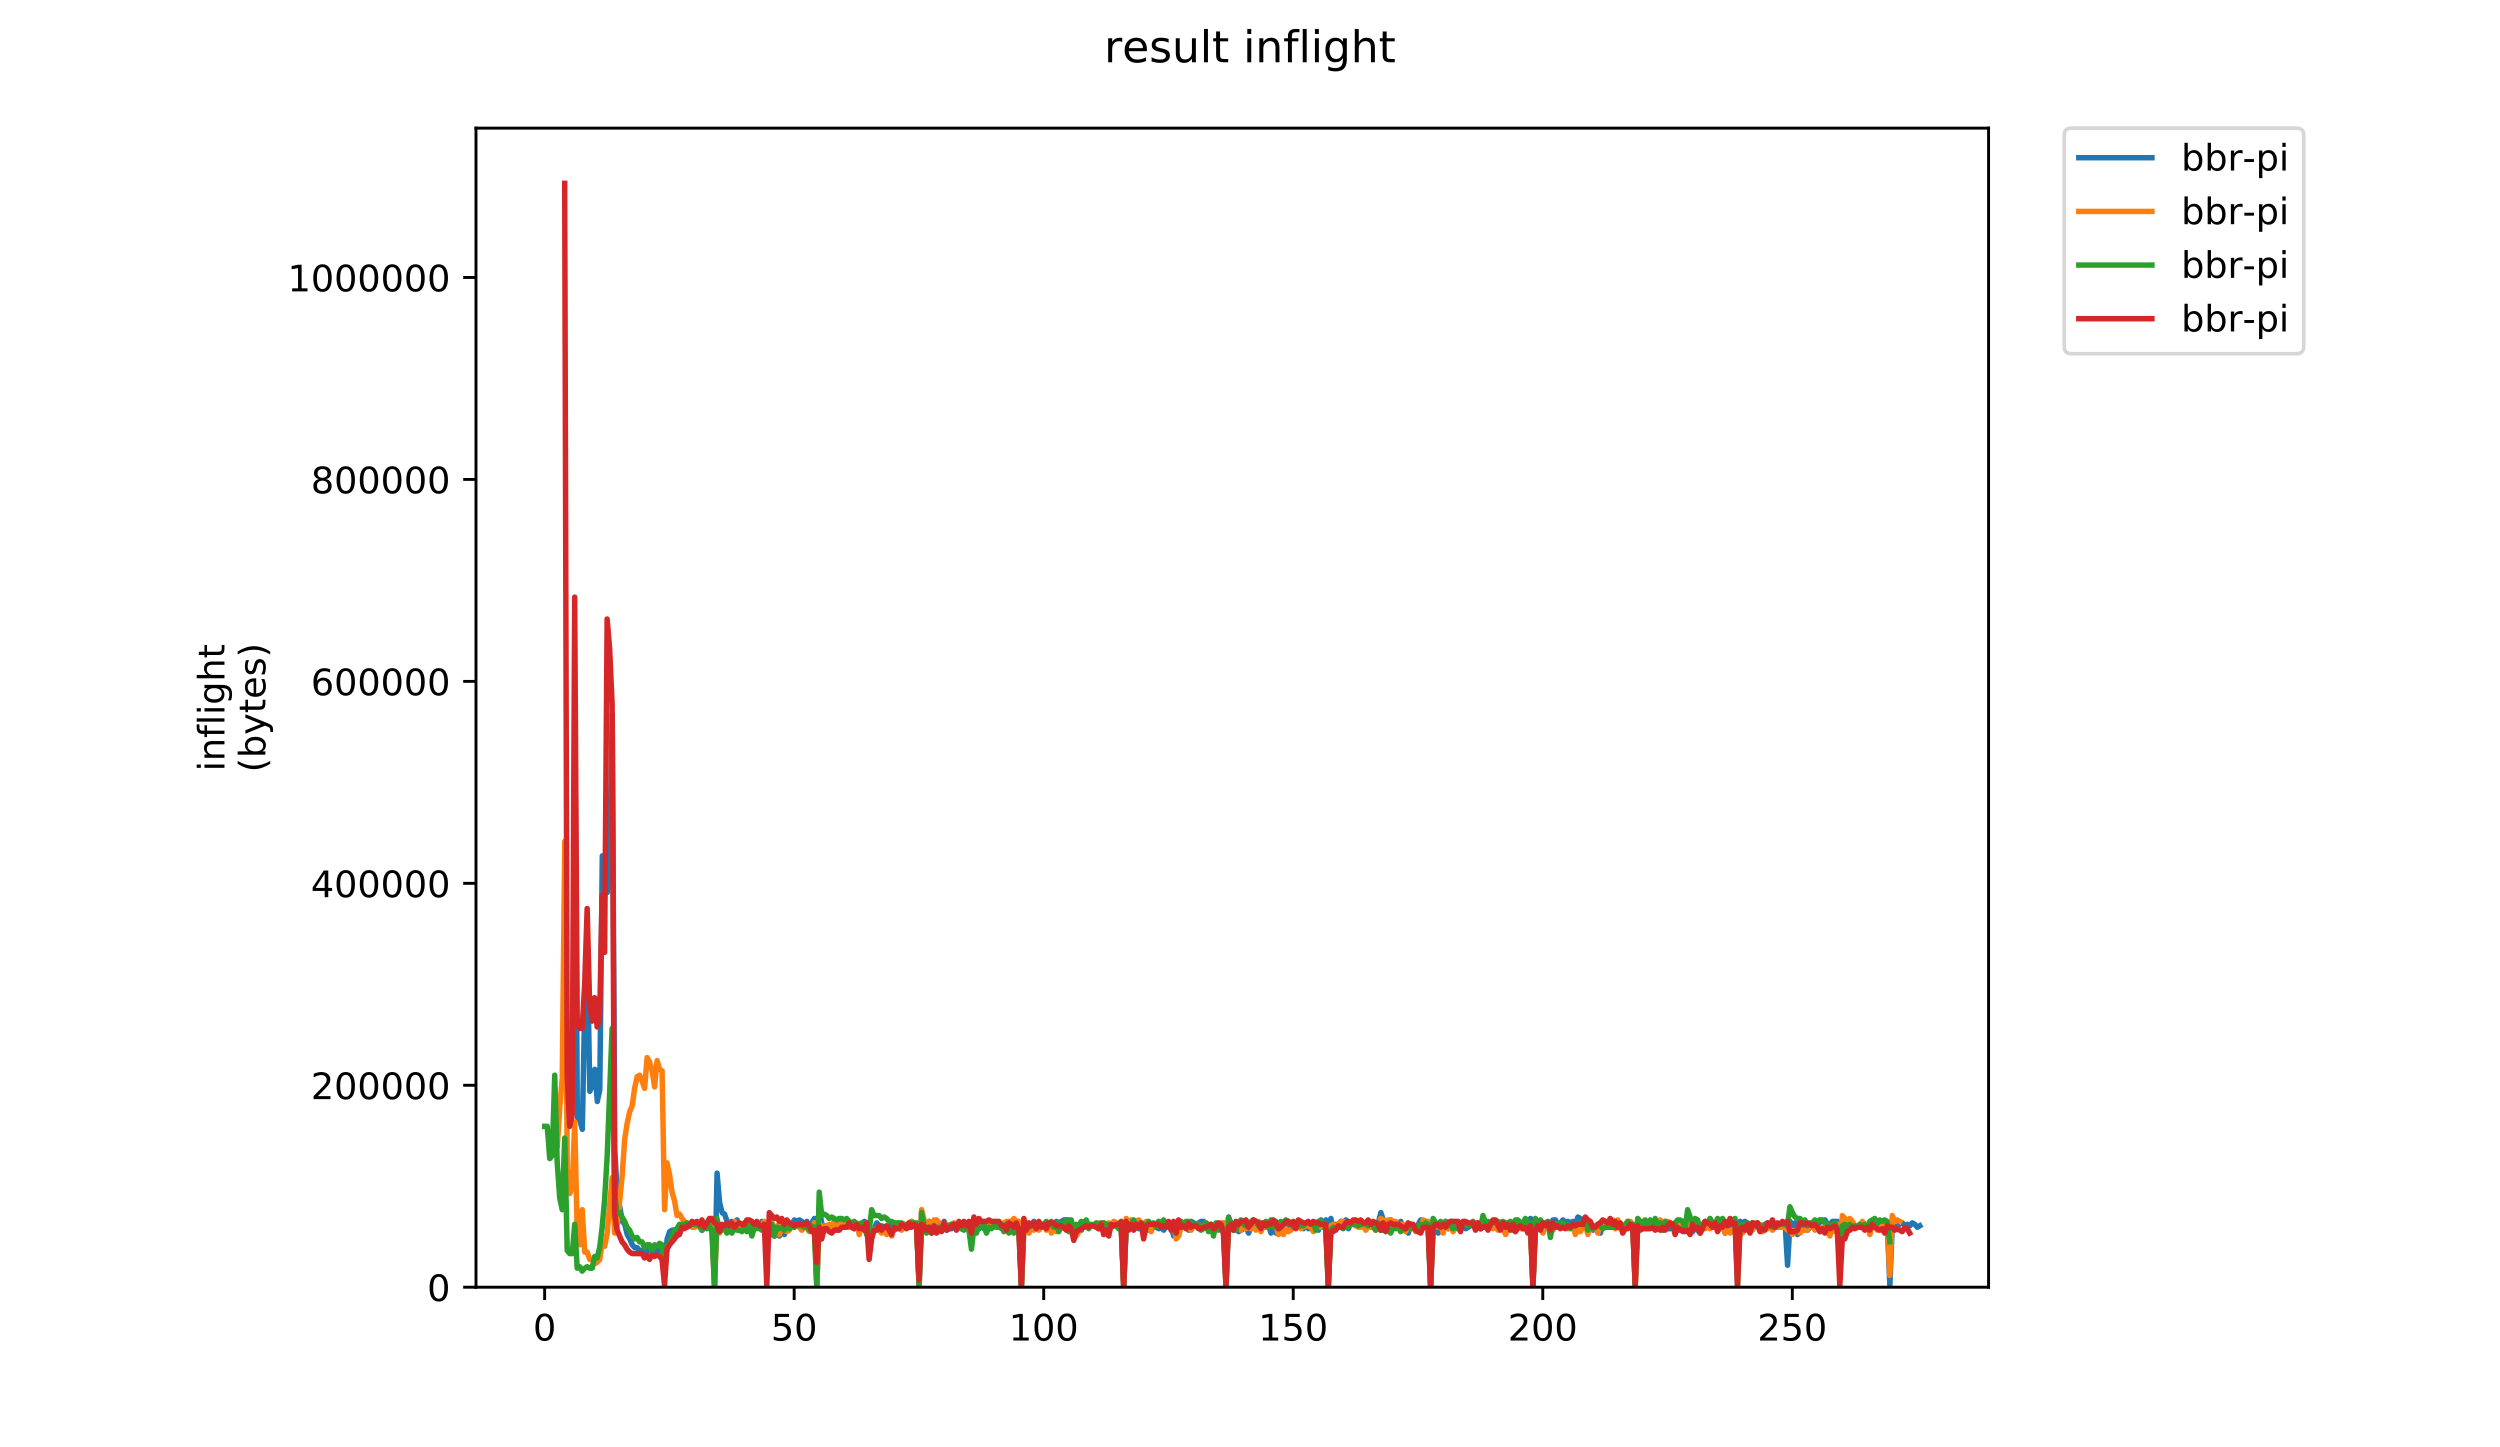 <?xml version="1.0" encoding="utf-8" standalone="no"?>
<!DOCTYPE svg PUBLIC "-//W3C//DTD SVG 1.1//EN"
  "http://www.w3.org/Graphics/SVG/1.1/DTD/svg11.dtd">
<!-- Created with matplotlib (https://matplotlib.org/) -->
<svg height="396pt" version="1.1" viewBox="0 0 684 396" width="684pt" xmlns="http://www.w3.org/2000/svg" xmlns:xlink="http://www.w3.org/1999/xlink">
 <defs>
  <style type="text/css">
*{stroke-linecap:butt;stroke-linejoin:round;}
  </style>
 </defs>
 <g id="figure_1">
  <g id="patch_1">
   <path d="M 0 396 
L 684 396 
L 684 0 
L 0 0 
z
" style="fill:#ffffff;"/>
  </g>
  <g id="axes_1">
   <g id="patch_2">
    <path d="M 130.23 352.174 
L 544.074 352.174 
L 544.074 35.062 
L 130.23 35.062 
z
" style="fill:#ffffff;"/>
   </g>
   <g id="matplotlib.axis_1">
    <g id="xtick_1">
     <g id="line2d_1">
      <defs>
       <path d="M 0 0 
L 0 3.5 
" id="m6ded1f361d" style="stroke:#000000;stroke-width:0.8;"/>
      </defs>
      <g>
       <use style="stroke:#000000;stroke-width:0.8;" x="149.013" xlink:href="#m6ded1f361d" y="352.174"/>
      </g>
     </g>
     <g id="text_1">
      <!-- 0 -->
      <defs>
       <path d="M 31.781 66.406 
Q 24.172 66.406 20.328 58.906 
Q 16.5 51.422 16.5 36.375 
Q 16.5 21.391 20.328 13.891 
Q 24.172 6.391 31.781 6.391 
Q 39.453 6.391 43.281 13.891 
Q 47.125 21.391 47.125 36.375 
Q 47.125 51.422 43.281 58.906 
Q 39.453 66.406 31.781 66.406 
z
M 31.781 74.219 
Q 44.047 74.219 50.516 64.516 
Q 56.984 54.828 56.984 36.375 
Q 56.984 17.969 50.516 8.266 
Q 44.047 -1.422 31.781 -1.422 
Q 19.531 -1.422 13.062 8.266 
Q 6.594 17.969 6.594 36.375 
Q 6.594 54.828 13.062 64.516 
Q 19.531 74.219 31.781 74.219 
z
" id="DejaVuSans-48"/>
      </defs>
      <g transform="translate(145.831 366.773)scale(0.1 -0.1)">
       <use xlink:href="#DejaVuSans-48"/>
      </g>
     </g>
    </g>
    <g id="xtick_2">
     <g id="line2d_2">
      <g>
       <use style="stroke:#000000;stroke-width:0.8;" x="217.285" xlink:href="#m6ded1f361d" y="352.174"/>
      </g>
     </g>
     <g id="text_2">
      <!-- 50 -->
      <defs>
       <path d="M 10.797 72.906 
L 49.516 72.906 
L 49.516 64.594 
L 19.828 64.594 
L 19.828 46.734 
Q 21.969 47.469 24.109 47.828 
Q 26.266 48.188 28.422 48.188 
Q 40.625 48.188 47.75 41.5 
Q 54.891 34.812 54.891 23.391 
Q 54.891 11.625 47.562 5.094 
Q 40.234 -1.422 26.906 -1.422 
Q 22.312 -1.422 17.547 -0.641 
Q 12.797 0.141 7.719 1.703 
L 7.719 11.625 
Q 12.109 9.234 16.797 8.062 
Q 21.484 6.891 26.703 6.891 
Q 35.156 6.891 40.078 11.328 
Q 45.016 15.766 45.016 23.391 
Q 45.016 31 40.078 35.438 
Q 35.156 39.891 26.703 39.891 
Q 22.75 39.891 18.812 39.016 
Q 14.891 38.141 10.797 36.281 
z
" id="DejaVuSans-53"/>
      </defs>
      <g transform="translate(210.922 366.773)scale(0.1 -0.1)">
       <use xlink:href="#DejaVuSans-53"/>
       <use x="63.623" xlink:href="#DejaVuSans-48"/>
      </g>
     </g>
    </g>
    <g id="xtick_3">
     <g id="line2d_3">
      <g>
       <use style="stroke:#000000;stroke-width:0.8;" x="285.557" xlink:href="#m6ded1f361d" y="352.174"/>
      </g>
     </g>
     <g id="text_3">
      <!-- 100 -->
      <defs>
       <path d="M 12.406 8.297 
L 28.516 8.297 
L 28.516 63.922 
L 10.984 60.406 
L 10.984 69.391 
L 28.422 72.906 
L 38.281 72.906 
L 38.281 8.297 
L 54.391 8.297 
L 54.391 0 
L 12.406 0 
z
" id="DejaVuSans-49"/>
      </defs>
      <g transform="translate(276.014 366.773)scale(0.1 -0.1)">
       <use xlink:href="#DejaVuSans-49"/>
       <use x="63.623" xlink:href="#DejaVuSans-48"/>
       <use x="127.246" xlink:href="#DejaVuSans-48"/>
      </g>
     </g>
    </g>
    <g id="xtick_4">
     <g id="line2d_4">
      <g>
       <use style="stroke:#000000;stroke-width:0.8;" x="353.83" xlink:href="#m6ded1f361d" y="352.174"/>
      </g>
     </g>
     <g id="text_4">
      <!-- 150 -->
      <g transform="translate(344.286 366.773)scale(0.1 -0.1)">
       <use xlink:href="#DejaVuSans-49"/>
       <use x="63.623" xlink:href="#DejaVuSans-53"/>
       <use x="127.246" xlink:href="#DejaVuSans-48"/>
      </g>
     </g>
    </g>
    <g id="xtick_5">
     <g id="line2d_5">
      <g>
       <use style="stroke:#000000;stroke-width:0.8;" x="422.102" xlink:href="#m6ded1f361d" y="352.174"/>
      </g>
     </g>
     <g id="text_5">
      <!-- 200 -->
      <defs>
       <path d="M 19.188 8.297 
L 53.609 8.297 
L 53.609 0 
L 7.328 0 
L 7.328 8.297 
Q 12.938 14.109 22.625 23.891 
Q 32.328 33.688 34.812 36.531 
Q 39.547 41.844 41.422 45.531 
Q 43.312 49.219 43.312 52.781 
Q 43.312 58.594 39.234 62.25 
Q 35.156 65.922 28.609 65.922 
Q 23.969 65.922 18.812 64.312 
Q 13.672 62.703 7.812 59.422 
L 7.812 69.391 
Q 13.766 71.781 18.938 73 
Q 24.125 74.219 28.422 74.219 
Q 39.75 74.219 46.484 68.547 
Q 53.219 62.891 53.219 53.422 
Q 53.219 48.922 51.531 44.891 
Q 49.859 40.875 45.406 35.406 
Q 44.188 33.984 37.641 27.219 
Q 31.109 20.453 19.188 8.297 
z
" id="DejaVuSans-50"/>
      </defs>
      <g transform="translate(412.558 366.773)scale(0.1 -0.1)">
       <use xlink:href="#DejaVuSans-50"/>
       <use x="63.623" xlink:href="#DejaVuSans-48"/>
       <use x="127.246" xlink:href="#DejaVuSans-48"/>
      </g>
     </g>
    </g>
    <g id="xtick_6">
     <g id="line2d_6">
      <g>
       <use style="stroke:#000000;stroke-width:0.8;" x="490.374" xlink:href="#m6ded1f361d" y="352.174"/>
      </g>
     </g>
     <g id="text_6">
      <!-- 250 -->
      <g transform="translate(480.831 366.773)scale(0.1 -0.1)">
       <use xlink:href="#DejaVuSans-50"/>
       <use x="63.623" xlink:href="#DejaVuSans-53"/>
       <use x="127.246" xlink:href="#DejaVuSans-48"/>
      </g>
     </g>
    </g>
   </g>
   <g id="matplotlib.axis_2">
    <g id="ytick_1">
     <g id="line2d_7">
      <defs>
       <path d="M 0 0 
L -3.5 0 
" id="m94ec127cc9" style="stroke:#000000;stroke-width:0.8;"/>
      </defs>
      <g>
       <use style="stroke:#000000;stroke-width:0.8;" x="130.23" xlink:href="#m94ec127cc9" y="352.174"/>
      </g>
     </g>
     <g id="text_7">
      <!-- 0 -->
      <g transform="translate(116.868 355.973)scale(0.1 -0.1)">
       <use xlink:href="#DejaVuSans-48"/>
      </g>
     </g>
    </g>
    <g id="ytick_2">
     <g id="line2d_8">
      <g>
       <use style="stroke:#000000;stroke-width:0.8;" x="130.23" xlink:href="#m94ec127cc9" y="296.924"/>
      </g>
     </g>
     <g id="text_8">
      <!-- 200000 -->
      <g transform="translate(85.055 300.723)scale(0.1 -0.1)">
       <use xlink:href="#DejaVuSans-50"/>
       <use x="63.623" xlink:href="#DejaVuSans-48"/>
       <use x="127.246" xlink:href="#DejaVuSans-48"/>
       <use x="190.869" xlink:href="#DejaVuSans-48"/>
       <use x="254.492" xlink:href="#DejaVuSans-48"/>
       <use x="318.115" xlink:href="#DejaVuSans-48"/>
      </g>
     </g>
    </g>
    <g id="ytick_3">
     <g id="line2d_9">
      <g>
       <use style="stroke:#000000;stroke-width:0.8;" x="130.23" xlink:href="#m94ec127cc9" y="241.673"/>
      </g>
     </g>
     <g id="text_9">
      <!-- 400000 -->
      <defs>
       <path d="M 37.797 64.312 
L 12.891 25.391 
L 37.797 25.391 
z
M 35.203 72.906 
L 47.609 72.906 
L 47.609 25.391 
L 58.016 25.391 
L 58.016 17.188 
L 47.609 17.188 
L 47.609 0 
L 37.797 0 
L 37.797 17.188 
L 4.891 17.188 
L 4.891 26.703 
z
" id="DejaVuSans-52"/>
      </defs>
      <g transform="translate(85.055 245.472)scale(0.1 -0.1)">
       <use xlink:href="#DejaVuSans-52"/>
       <use x="63.623" xlink:href="#DejaVuSans-48"/>
       <use x="127.246" xlink:href="#DejaVuSans-48"/>
       <use x="190.869" xlink:href="#DejaVuSans-48"/>
       <use x="254.492" xlink:href="#DejaVuSans-48"/>
       <use x="318.115" xlink:href="#DejaVuSans-48"/>
      </g>
     </g>
    </g>
    <g id="ytick_4">
     <g id="line2d_10">
      <g>
       <use style="stroke:#000000;stroke-width:0.8;" x="130.23" xlink:href="#m94ec127cc9" y="186.422"/>
      </g>
     </g>
     <g id="text_10">
      <!-- 600000 -->
      <defs>
       <path d="M 33.016 40.375 
Q 26.375 40.375 22.484 35.828 
Q 18.609 31.297 18.609 23.391 
Q 18.609 15.531 22.484 10.953 
Q 26.375 6.391 33.016 6.391 
Q 39.656 6.391 43.531 10.953 
Q 47.406 15.531 47.406 23.391 
Q 47.406 31.297 43.531 35.828 
Q 39.656 40.375 33.016 40.375 
z
M 52.594 71.297 
L 52.594 62.312 
Q 48.875 64.062 45.094 64.984 
Q 41.312 65.922 37.594 65.922 
Q 27.828 65.922 22.672 59.328 
Q 17.531 52.734 16.797 39.406 
Q 19.672 43.656 24.016 45.922 
Q 28.375 48.188 33.594 48.188 
Q 44.578 48.188 50.953 41.516 
Q 57.328 34.859 57.328 23.391 
Q 57.328 12.156 50.688 5.359 
Q 44.047 -1.422 33.016 -1.422 
Q 20.359 -1.422 13.672 8.266 
Q 6.984 17.969 6.984 36.375 
Q 6.984 53.656 15.188 63.938 
Q 23.391 74.219 37.203 74.219 
Q 40.922 74.219 44.703 73.484 
Q 48.484 72.75 52.594 71.297 
z
" id="DejaVuSans-54"/>
      </defs>
      <g transform="translate(85.055 190.221)scale(0.1 -0.1)">
       <use xlink:href="#DejaVuSans-54"/>
       <use x="63.623" xlink:href="#DejaVuSans-48"/>
       <use x="127.246" xlink:href="#DejaVuSans-48"/>
       <use x="190.869" xlink:href="#DejaVuSans-48"/>
       <use x="254.492" xlink:href="#DejaVuSans-48"/>
       <use x="318.115" xlink:href="#DejaVuSans-48"/>
      </g>
     </g>
    </g>
    <g id="ytick_5">
     <g id="line2d_11">
      <g>
       <use style="stroke:#000000;stroke-width:0.8;" x="130.23" xlink:href="#m94ec127cc9" y="131.172"/>
      </g>
     </g>
     <g id="text_11">
      <!-- 800000 -->
      <defs>
       <path d="M 31.781 34.625 
Q 24.75 34.625 20.719 30.859 
Q 16.703 27.094 16.703 20.516 
Q 16.703 13.922 20.719 10.156 
Q 24.75 6.391 31.781 6.391 
Q 38.812 6.391 42.859 10.172 
Q 46.922 13.969 46.922 20.516 
Q 46.922 27.094 42.891 30.859 
Q 38.875 34.625 31.781 34.625 
z
M 21.922 38.812 
Q 15.578 40.375 12.031 44.719 
Q 8.5 49.078 8.5 55.328 
Q 8.5 64.062 14.719 69.141 
Q 20.953 74.219 31.781 74.219 
Q 42.672 74.219 48.875 69.141 
Q 55.078 64.062 55.078 55.328 
Q 55.078 49.078 51.531 44.719 
Q 48 40.375 41.703 38.812 
Q 48.828 37.156 52.797 32.312 
Q 56.781 27.484 56.781 20.516 
Q 56.781 9.906 50.312 4.234 
Q 43.844 -1.422 31.781 -1.422 
Q 19.734 -1.422 13.25 4.234 
Q 6.781 9.906 6.781 20.516 
Q 6.781 27.484 10.781 32.312 
Q 14.797 37.156 21.922 38.812 
z
M 18.312 54.391 
Q 18.312 48.734 21.844 45.562 
Q 25.391 42.391 31.781 42.391 
Q 38.141 42.391 41.719 45.562 
Q 45.312 48.734 45.312 54.391 
Q 45.312 60.062 41.719 63.234 
Q 38.141 66.406 31.781 66.406 
Q 25.391 66.406 21.844 63.234 
Q 18.312 60.062 18.312 54.391 
z
" id="DejaVuSans-56"/>
      </defs>
      <g transform="translate(85.055 134.971)scale(0.1 -0.1)">
       <use xlink:href="#DejaVuSans-56"/>
       <use x="63.623" xlink:href="#DejaVuSans-48"/>
       <use x="127.246" xlink:href="#DejaVuSans-48"/>
       <use x="190.869" xlink:href="#DejaVuSans-48"/>
       <use x="254.492" xlink:href="#DejaVuSans-48"/>
       <use x="318.115" xlink:href="#DejaVuSans-48"/>
      </g>
     </g>
    </g>
    <g id="ytick_6">
     <g id="line2d_12">
      <g>
       <use style="stroke:#000000;stroke-width:0.8;" x="130.23" xlink:href="#m94ec127cc9" y="75.921"/>
      </g>
     </g>
     <g id="text_12">
      <!-- 1000000 -->
      <g transform="translate(78.693 79.72)scale(0.1 -0.1)">
       <use xlink:href="#DejaVuSans-49"/>
       <use x="63.623" xlink:href="#DejaVuSans-48"/>
       <use x="127.246" xlink:href="#DejaVuSans-48"/>
       <use x="190.869" xlink:href="#DejaVuSans-48"/>
       <use x="254.492" xlink:href="#DejaVuSans-48"/>
       <use x="318.115" xlink:href="#DejaVuSans-48"/>
       <use x="381.738" xlink:href="#DejaVuSans-48"/>
      </g>
     </g>
    </g>
    <g id="text_13">
     <!-- inflight -->
     <defs>
      <path d="M 9.422 54.688 
L 18.406 54.688 
L 18.406 0 
L 9.422 0 
z
M 9.422 75.984 
L 18.406 75.984 
L 18.406 64.594 
L 9.422 64.594 
z
" id="DejaVuSans-105"/>
      <path d="M 54.891 33.016 
L 54.891 0 
L 45.906 0 
L 45.906 32.719 
Q 45.906 40.484 42.875 44.328 
Q 39.844 48.188 33.797 48.188 
Q 26.516 48.188 22.312 43.547 
Q 18.109 38.922 18.109 30.906 
L 18.109 0 
L 9.078 0 
L 9.078 54.688 
L 18.109 54.688 
L 18.109 46.188 
Q 21.344 51.125 25.703 53.562 
Q 30.078 56 35.797 56 
Q 45.219 56 50.047 50.172 
Q 54.891 44.344 54.891 33.016 
z
" id="DejaVuSans-110"/>
      <path d="M 37.109 75.984 
L 37.109 68.5 
L 28.516 68.5 
Q 23.688 68.5 21.797 66.547 
Q 19.922 64.594 19.922 59.516 
L 19.922 54.688 
L 34.719 54.688 
L 34.719 47.703 
L 19.922 47.703 
L 19.922 0 
L 10.891 0 
L 10.891 47.703 
L 2.297 47.703 
L 2.297 54.688 
L 10.891 54.688 
L 10.891 58.5 
Q 10.891 67.625 15.141 71.797 
Q 19.391 75.984 28.609 75.984 
z
" id="DejaVuSans-102"/>
      <path d="M 9.422 75.984 
L 18.406 75.984 
L 18.406 0 
L 9.422 0 
z
" id="DejaVuSans-108"/>
      <path d="M 45.406 27.984 
Q 45.406 37.75 41.375 43.109 
Q 37.359 48.484 30.078 48.484 
Q 22.859 48.484 18.828 43.109 
Q 14.797 37.75 14.797 27.984 
Q 14.797 18.266 18.828 12.891 
Q 22.859 7.516 30.078 7.516 
Q 37.359 7.516 41.375 12.891 
Q 45.406 18.266 45.406 27.984 
z
M 54.391 6.781 
Q 54.391 -7.172 48.188 -13.984 
Q 42 -20.797 29.203 -20.797 
Q 24.469 -20.797 20.266 -20.094 
Q 16.062 -19.391 12.109 -17.922 
L 12.109 -9.188 
Q 16.062 -11.328 19.922 -12.344 
Q 23.781 -13.375 27.781 -13.375 
Q 36.625 -13.375 41.016 -8.766 
Q 45.406 -4.156 45.406 5.172 
L 45.406 9.625 
Q 42.625 4.781 38.281 2.391 
Q 33.938 0 27.875 0 
Q 17.828 0 11.672 7.656 
Q 5.516 15.328 5.516 27.984 
Q 5.516 40.672 11.672 48.328 
Q 17.828 56 27.875 56 
Q 33.938 56 38.281 53.609 
Q 42.625 51.219 45.406 46.391 
L 45.406 54.688 
L 54.391 54.688 
z
" id="DejaVuSans-103"/>
      <path d="M 54.891 33.016 
L 54.891 0 
L 45.906 0 
L 45.906 32.719 
Q 45.906 40.484 42.875 44.328 
Q 39.844 48.188 33.797 48.188 
Q 26.516 48.188 22.312 43.547 
Q 18.109 38.922 18.109 30.906 
L 18.109 0 
L 9.078 0 
L 9.078 75.984 
L 18.109 75.984 
L 18.109 46.188 
Q 21.344 51.125 25.703 53.562 
Q 30.078 56 35.797 56 
Q 45.219 56 50.047 50.172 
Q 54.891 44.344 54.891 33.016 
z
" id="DejaVuSans-104"/>
      <path d="M 18.312 70.219 
L 18.312 54.688 
L 36.812 54.688 
L 36.812 47.703 
L 18.312 47.703 
L 18.312 18.016 
Q 18.312 11.328 20.141 9.422 
Q 21.969 7.516 27.594 7.516 
L 36.812 7.516 
L 36.812 0 
L 27.594 0 
Q 17.188 0 13.234 3.875 
Q 9.281 7.766 9.281 18.016 
L 9.281 47.703 
L 2.688 47.703 
L 2.688 54.688 
L 9.281 54.688 
L 9.281 70.219 
z
" id="DejaVuSans-116"/>
     </defs>
     <g transform="translate(61.415 211.018)rotate(-90)scale(0.1 -0.1)">
      <use xlink:href="#DejaVuSans-105"/>
      <use x="27.783" xlink:href="#DejaVuSans-110"/>
      <use x="91.162" xlink:href="#DejaVuSans-102"/>
      <use x="126.367" xlink:href="#DejaVuSans-108"/>
      <use x="154.15" xlink:href="#DejaVuSans-105"/>
      <use x="181.934" xlink:href="#DejaVuSans-103"/>
      <use x="245.41" xlink:href="#DejaVuSans-104"/>
      <use x="308.789" xlink:href="#DejaVuSans-116"/>
     </g>
     <!-- (bytes) -->
     <defs>
      <path d="M 31 75.875 
Q 24.469 64.656 21.281 53.656 
Q 18.109 42.672 18.109 31.391 
Q 18.109 20.125 21.312 9.062 
Q 24.516 -2 31 -13.188 
L 23.188 -13.188 
Q 15.875 -1.703 12.234 9.375 
Q 8.594 20.453 8.594 31.391 
Q 8.594 42.281 12.203 53.312 
Q 15.828 64.359 23.188 75.875 
z
" id="DejaVuSans-40"/>
      <path d="M 48.688 27.297 
Q 48.688 37.203 44.609 42.844 
Q 40.531 48.484 33.406 48.484 
Q 26.266 48.484 22.188 42.844 
Q 18.109 37.203 18.109 27.297 
Q 18.109 17.391 22.188 11.75 
Q 26.266 6.109 33.406 6.109 
Q 40.531 6.109 44.609 11.75 
Q 48.688 17.391 48.688 27.297 
z
M 18.109 46.391 
Q 20.953 51.266 25.266 53.625 
Q 29.594 56 35.594 56 
Q 45.562 56 51.781 48.094 
Q 58.016 40.188 58.016 27.297 
Q 58.016 14.406 51.781 6.484 
Q 45.562 -1.422 35.594 -1.422 
Q 29.594 -1.422 25.266 0.953 
Q 20.953 3.328 18.109 8.203 
L 18.109 0 
L 9.078 0 
L 9.078 75.984 
L 18.109 75.984 
z
" id="DejaVuSans-98"/>
      <path d="M 32.172 -5.078 
Q 28.375 -14.844 24.75 -17.812 
Q 21.141 -20.797 15.094 -20.797 
L 7.906 -20.797 
L 7.906 -13.281 
L 13.188 -13.281 
Q 16.891 -13.281 18.938 -11.516 
Q 21 -9.766 23.484 -3.219 
L 25.094 0.875 
L 2.984 54.688 
L 12.5 54.688 
L 29.594 11.922 
L 46.688 54.688 
L 56.203 54.688 
z
" id="DejaVuSans-121"/>
      <path d="M 56.203 29.594 
L 56.203 25.203 
L 14.891 25.203 
Q 15.484 15.922 20.484 11.062 
Q 25.484 6.203 34.422 6.203 
Q 39.594 6.203 44.453 7.469 
Q 49.312 8.734 54.109 11.281 
L 54.109 2.781 
Q 49.266 0.734 44.188 -0.344 
Q 39.109 -1.422 33.891 -1.422 
Q 20.797 -1.422 13.156 6.188 
Q 5.516 13.812 5.516 26.812 
Q 5.516 40.234 12.766 48.109 
Q 20.016 56 32.328 56 
Q 43.359 56 49.781 48.891 
Q 56.203 41.797 56.203 29.594 
z
M 47.219 32.234 
Q 47.125 39.594 43.094 43.984 
Q 39.062 48.391 32.422 48.391 
Q 24.906 48.391 20.391 44.141 
Q 15.875 39.891 15.188 32.172 
z
" id="DejaVuSans-101"/>
      <path d="M 44.281 53.078 
L 44.281 44.578 
Q 40.484 46.531 36.375 47.5 
Q 32.281 48.484 27.875 48.484 
Q 21.188 48.484 17.844 46.438 
Q 14.5 44.391 14.5 40.281 
Q 14.5 37.156 16.891 35.375 
Q 19.281 33.594 26.516 31.984 
L 29.594 31.297 
Q 39.156 29.25 43.188 25.516 
Q 47.219 21.781 47.219 15.094 
Q 47.219 7.469 41.188 3.016 
Q 35.156 -1.422 24.609 -1.422 
Q 20.219 -1.422 15.453 -0.562 
Q 10.688 0.297 5.422 2 
L 5.422 11.281 
Q 10.406 8.688 15.234 7.391 
Q 20.062 6.109 24.812 6.109 
Q 31.156 6.109 34.562 8.281 
Q 37.984 10.453 37.984 14.406 
Q 37.984 18.062 35.516 20.016 
Q 33.062 21.969 24.703 23.781 
L 21.578 24.516 
Q 13.234 26.266 9.516 29.906 
Q 5.812 33.547 5.812 39.891 
Q 5.812 47.609 11.281 51.797 
Q 16.75 56 26.812 56 
Q 31.781 56 36.172 55.266 
Q 40.578 54.547 44.281 53.078 
z
" id="DejaVuSans-115"/>
      <path d="M 8.016 75.875 
L 15.828 75.875 
Q 23.141 64.359 26.781 53.312 
Q 30.422 42.281 30.422 31.391 
Q 30.422 20.453 26.781 9.375 
Q 23.141 -1.703 15.828 -13.188 
L 8.016 -13.188 
Q 14.5 -2 17.703 9.062 
Q 20.906 20.125 20.906 31.391 
Q 20.906 42.672 17.703 53.656 
Q 14.5 64.656 8.016 75.875 
z
" id="DejaVuSans-41"/>
     </defs>
     <g transform="translate(72.613 211.295)rotate(-90)scale(0.1 -0.1)">
      <use xlink:href="#DejaVuSans-40"/>
      <use x="39.014" xlink:href="#DejaVuSans-98"/>
      <use x="102.49" xlink:href="#DejaVuSans-121"/>
      <use x="161.67" xlink:href="#DejaVuSans-116"/>
      <use x="200.879" xlink:href="#DejaVuSans-101"/>
      <use x="262.402" xlink:href="#DejaVuSans-115"/>
      <use x="314.502" xlink:href="#DejaVuSans-41"/>
     </g>
    </g>
   </g>
   <g id="line2d_13">
    <path clip-path="url(#pcf3b325293)" d="M 157.275 198.969 
L 157.958 305.772 
L 158.64 306.572 
L 159.323 308.973 
L 160.006 273.371 
L 160.688 259.371 
L 161.371 298.572 
L 162.054 296.972 
L 162.737 292.572 
L 163.419 301.372 
L 164.102 298.172 
L 164.785 234.17 
L 165.468 244.57 
L 166.15 244.17 
L 166.833 232.57 
L 167.516 195.368 
L 168.198 314.173 
L 168.881 326.973 
L 169.564 330.173 
L 170.247 334.174 
L 170.929 334.974 
L 171.612 337.774 
L 172.295 338.974 
L 172.978 340.574 
L 173.66 341.374 
L 174.343 341.374 
L 175.026 342.174 
L 178.439 342.174 
L 179.122 342.974 
L 179.805 341.774 
L 180.487 342.174 
L 181.17 342.174 
L 181.853 345.774 
L 182.536 338.974 
L 183.218 336.974 
L 183.901 336.574 
L 184.584 336.574 
L 185.267 338.174 
L 185.949 335.774 
L 186.632 335.374 
L 187.315 334.574 
L 187.997 335.774 
L 188.68 335.374 
L 189.363 334.574 
L 190.046 334.974 
L 191.411 334.974 
L 192.094 336.574 
L 192.777 334.974 
L 193.459 335.374 
L 194.142 334.974 
L 194.825 335.774 
L 195.507 351.774 
L 196.19 320.973 
L 196.873 328.973 
L 197.556 331.773 
L 198.238 332.173 
L 198.921 334.174 
L 199.604 334.574 
L 200.286 334.174 
L 200.969 334.574 
L 201.652 333.773 
L 202.335 335.774 
L 203.017 334.974 
L 203.7 334.574 
L 204.383 335.374 
L 205.066 335.774 
L 205.748 335.374 
L 206.431 336.174 
L 207.114 334.974 
L 207.796 336.174 
L 208.479 334.174 
L 209.162 336.974 
L 209.845 340.574 
L 210.527 337.374 
L 211.21 337.374 
L 211.893 338.174 
L 212.575 336.174 
L 213.258 338.174 
L 213.941 335.374 
L 214.624 337.774 
L 215.306 335.774 
L 215.989 334.974 
L 216.672 334.974 
L 217.355 333.773 
L 218.037 334.174 
L 218.72 333.773 
L 219.403 334.174 
L 220.085 335.374 
L 220.768 334.174 
L 221.451 336.174 
L 222.134 334.574 
L 222.816 333.373 
L 223.499 351.774 
L 224.182 330.973 
L 224.865 334.974 
L 225.547 335.374 
L 226.913 335.374 
L 227.595 336.174 
L 228.278 334.174 
L 228.961 335.374 
L 230.326 334.574 
L 231.009 334.974 
L 231.692 334.174 
L 232.374 334.974 
L 233.057 334.974 
L 233.74 334.574 
L 234.423 334.974 
L 235.105 334.974 
L 235.788 335.374 
L 236.471 334.174 
L 237.154 334.574 
L 237.836 338.574 
L 239.202 336.174 
L 239.884 334.574 
L 240.567 335.374 
L 241.25 335.374 
L 241.933 335.774 
L 243.298 335.774 
L 243.981 334.574 
L 244.663 336.574 
L 245.346 334.974 
L 246.029 335.774 
L 246.712 334.974 
L 247.394 335.774 
L 248.077 335.374 
L 248.76 335.774 
L 249.443 334.174 
L 250.125 335.374 
L 250.808 335.374 
L 251.491 351.774 
L 252.173 334.174 
L 252.856 334.574 
L 253.539 336.974 
L 254.222 334.174 
L 254.904 337.374 
L 255.587 335.374 
L 256.27 336.174 
L 256.953 335.374 
L 257.635 336.574 
L 258.318 334.174 
L 259.001 336.574 
L 259.683 336.174 
L 260.366 336.174 
L 261.049 334.974 
L 261.732 335.774 
L 262.414 334.974 
L 263.097 336.174 
L 263.78 334.974 
L 264.462 334.974 
L 265.145 335.374 
L 265.828 337.774 
L 266.511 335.774 
L 267.193 336.174 
L 267.876 336.174 
L 268.559 335.374 
L 269.242 336.174 
L 269.924 336.174 
L 270.607 334.974 
L 271.29 335.374 
L 271.972 335.374 
L 272.655 335.774 
L 273.338 334.574 
L 274.021 336.174 
L 274.703 334.974 
L 275.386 335.774 
L 276.069 335.374 
L 276.751 335.774 
L 277.434 334.974 
L 278.117 335.374 
L 278.8 334.574 
L 279.482 351.774 
L 280.165 334.974 
L 280.848 335.374 
L 281.531 335.374 
L 282.213 334.974 
L 282.896 334.174 
L 283.579 335.374 
L 284.261 334.574 
L 284.944 335.374 
L 285.627 335.774 
L 286.31 334.974 
L 286.992 336.174 
L 287.675 334.974 
L 288.358 336.174 
L 289.041 334.174 
L 289.723 334.574 
L 291.089 333.773 
L 292.454 333.773 
L 294.502 336.174 
L 295.185 336.574 
L 295.868 336.574 
L 296.55 334.574 
L 297.233 334.174 
L 297.916 335.374 
L 299.281 335.374 
L 299.964 334.974 
L 300.647 335.774 
L 301.33 336.174 
L 302.012 334.974 
L 302.695 336.574 
L 303.378 335.374 
L 304.06 335.374 
L 304.743 334.574 
L 305.426 334.574 
L 306.109 334.974 
L 306.791 336.574 
L 307.474 351.774 
L 308.157 334.974 
L 310.205 336.174 
L 310.888 335.774 
L 311.57 336.174 
L 312.253 335.774 
L 312.936 336.174 
L 313.619 336.174 
L 314.301 336.574 
L 315.667 335.774 
L 316.349 335.774 
L 317.032 336.174 
L 317.715 335.774 
L 318.398 336.574 
L 319.08 335.374 
L 319.763 335.774 
L 320.446 335.774 
L 321.129 338.174 
L 321.811 335.774 
L 322.494 334.974 
L 323.177 334.974 
L 323.859 334.574 
L 324.542 334.574 
L 325.225 336.574 
L 325.908 334.174 
L 327.273 334.974 
L 328.638 334.174 
L 329.321 334.174 
L 330.004 334.974 
L 330.687 334.974 
L 332.052 335.774 
L 333.418 334.974 
L 334.1 335.374 
L 334.783 334.574 
L 335.466 351.774 
L 336.148 332.973 
L 336.831 334.974 
L 337.514 336.574 
L 338.197 334.974 
L 338.879 336.974 
L 340.927 335.774 
L 341.61 337.374 
L 342.293 335.774 
L 342.976 335.774 
L 343.658 334.974 
L 344.341 335.774 
L 345.024 335.374 
L 345.707 335.774 
L 346.389 335.774 
L 347.072 335.374 
L 347.755 337.374 
L 348.437 335.374 
L 349.12 337.374 
L 349.803 334.574 
L 350.486 336.174 
L 351.168 335.374 
L 351.851 336.174 
L 352.534 334.974 
L 354.582 334.974 
L 355.265 334.574 
L 355.947 334.974 
L 356.63 336.174 
L 357.313 334.574 
L 357.996 336.174 
L 358.678 334.574 
L 359.361 336.574 
L 360.044 334.974 
L 360.726 336.574 
L 361.409 333.773 
L 362.092 335.774 
L 362.775 333.773 
L 363.457 351.774 
L 364.14 333.373 
L 364.823 336.974 
L 365.506 334.974 
L 366.188 335.374 
L 366.871 334.174 
L 367.554 334.974 
L 368.236 333.773 
L 368.919 336.174 
L 369.602 334.574 
L 370.285 334.974 
L 370.967 334.574 
L 371.65 334.974 
L 372.333 334.974 
L 373.015 335.774 
L 374.381 334.174 
L 375.064 335.374 
L 376.429 334.574 
L 377.112 334.574 
L 377.795 331.773 
L 378.477 333.773 
L 379.16 334.174 
L 379.843 334.174 
L 380.525 333.773 
L 381.208 335.374 
L 382.574 335.374 
L 383.256 334.174 
L 383.939 336.574 
L 384.622 335.374 
L 385.305 337.374 
L 385.987 334.974 
L 386.67 335.774 
L 387.353 336.174 
L 388.718 333.773 
L 390.766 334.974 
L 391.449 351.774 
L 392.132 334.174 
L 392.814 334.974 
L 393.497 337.374 
L 394.18 334.974 
L 394.863 336.574 
L 395.545 334.174 
L 396.228 336.174 
L 396.911 334.174 
L 397.594 334.974 
L 398.276 334.974 
L 398.959 336.174 
L 399.642 335.774 
L 400.324 335.774 
L 401.007 336.174 
L 403.055 334.974 
L 403.738 335.374 
L 404.421 335.374 
L 405.103 336.174 
L 405.786 333.373 
L 406.469 335.774 
L 407.152 334.974 
L 407.834 334.974 
L 408.517 334.574 
L 409.2 334.974 
L 411.248 334.974 
L 412.613 335.774 
L 413.296 335.374 
L 413.979 336.574 
L 414.662 334.574 
L 415.344 335.774 
L 416.027 335.774 
L 416.71 334.974 
L 417.393 334.974 
L 418.758 333.373 
L 419.441 351.774 
L 420.123 334.174 
L 420.806 334.174 
L 421.489 334.974 
L 422.172 334.574 
L 422.854 334.974 
L 424.22 334.974 
L 424.902 333.773 
L 425.585 333.773 
L 426.268 335.374 
L 427.633 333.773 
L 428.316 334.574 
L 428.999 334.174 
L 429.682 334.574 
L 430.364 334.174 
L 431.047 334.974 
L 431.73 332.973 
L 433.778 334.174 
L 434.461 335.774 
L 435.143 334.974 
L 435.826 336.574 
L 436.509 336.174 
L 437.192 336.174 
L 437.874 337.374 
L 438.557 334.574 
L 439.24 334.174 
L 439.922 334.974 
L 441.288 334.974 
L 441.971 335.374 
L 442.653 334.974 
L 443.336 334.974 
L 444.019 335.374 
L 444.701 334.974 
L 446.067 334.974 
L 446.75 335.774 
L 447.432 346.174 
L 448.115 335.374 
L 448.798 334.974 
L 449.481 335.374 
L 450.163 334.174 
L 450.846 334.974 
L 451.529 334.974 
L 452.211 335.374 
L 452.894 334.574 
L 453.577 335.374 
L 454.26 334.174 
L 454.942 336.574 
L 455.625 335.374 
L 456.308 336.174 
L 456.99 336.174 
L 457.673 335.774 
L 459.039 336.574 
L 459.721 336.174 
L 460.404 336.974 
L 461.087 335.774 
L 461.77 334.174 
L 462.452 334.974 
L 463.135 336.974 
L 463.818 334.974 
L 464.5 336.574 
L 465.183 337.374 
L 465.866 335.374 
L 467.231 335.374 
L 467.914 334.974 
L 468.597 334.974 
L 469.28 335.374 
L 469.962 334.974 
L 470.645 335.774 
L 471.328 334.974 
L 472.01 337.374 
L 472.693 335.374 
L 473.376 336.974 
L 474.059 335.774 
L 474.741 335.774 
L 475.424 342.974 
L 476.107 334.174 
L 476.789 334.574 
L 477.472 334.174 
L 478.155 334.974 
L 478.838 336.174 
L 479.52 334.974 
L 480.203 335.774 
L 480.886 335.374 
L 481.569 335.774 
L 482.251 335.374 
L 482.934 335.774 
L 483.617 334.574 
L 484.299 335.374 
L 486.348 335.374 
L 487.03 334.974 
L 487.713 334.974 
L 488.396 334.574 
L 489.078 346.174 
L 489.761 334.174 
L 490.444 335.374 
L 491.127 334.574 
L 491.809 337.774 
L 492.492 333.773 
L 493.175 336.574 
L 493.858 334.974 
L 494.54 336.574 
L 495.223 335.774 
L 496.588 334.974 
L 497.271 335.774 
L 497.954 333.773 
L 498.637 334.174 
L 499.319 333.773 
L 500.002 334.974 
L 500.685 334.974 
L 501.368 334.174 
L 502.733 334.174 
L 503.416 342.174 
L 504.098 335.774 
L 504.781 335.374 
L 505.464 334.574 
L 506.147 335.374 
L 506.829 334.974 
L 508.195 335.774 
L 508.877 334.974 
L 509.56 335.374 
L 510.243 334.974 
L 510.926 336.174 
L 511.608 334.974 
L 512.291 335.774 
L 512.974 334.574 
L 513.657 335.374 
L 514.339 335.374 
L 515.022 336.174 
L 515.705 334.974 
L 516.387 335.774 
L 517.07 351.774 
L 517.753 334.574 
L 518.436 336.174 
L 519.118 335.774 
L 519.801 334.574 
L 520.484 334.574 
L 521.166 335.374 
L 521.849 334.974 
L 522.532 335.374 
L 523.215 334.574 
L 523.897 334.974 
L 524.58 335.774 
L 525.263 335.374 
L 525.263 335.374 
" style="fill:none;stroke:#1f77b4;stroke-linecap:square;stroke-width:1.5;"/>
   </g>
   <g id="line2d_14">
    <path clip-path="url(#pcf3b325293)" d="M 151.787 311.773 
L 152.47 313.773 
L 153.153 302.972 
L 153.835 294.972 
L 154.518 230.17 
L 155.201 319.773 
L 155.883 326.573 
L 156.566 324.573 
L 157.249 306.973 
L 157.932 338.174 
L 158.614 340.574 
L 159.297 330.973 
L 159.98 342.574 
L 160.663 342.574 
L 161.345 344.574 
L 162.028 344.574 
L 162.711 345.774 
L 163.393 345.374 
L 164.076 344.574 
L 164.759 340.174 
L 165.442 340.974 
L 166.124 337.374 
L 167.49 322.173 
L 168.173 337.374 
L 168.855 335.374 
L 170.221 321.773 
L 170.903 311.773 
L 171.586 307.373 
L 172.269 304.172 
L 172.952 302.572 
L 173.634 297.772 
L 174.317 294.572 
L 175 294.172 
L 175.682 295.772 
L 176.365 297.772 
L 177.048 289.372 
L 177.731 290.572 
L 178.413 292.972 
L 179.096 297.372 
L 179.779 290.172 
L 180.462 292.572 
L 181.144 292.972 
L 181.827 330.973 
L 182.51 318.173 
L 183.192 321.373 
L 183.875 326.173 
L 184.558 328.573 
L 185.241 332.573 
L 185.923 332.173 
L 186.606 333.373 
L 187.971 334.974 
L 188.654 334.974 
L 189.337 335.774 
L 190.02 335.774 
L 190.702 335.374 
L 191.385 335.774 
L 192.068 335.374 
L 192.751 335.774 
L 193.433 335.374 
L 194.116 335.774 
L 194.799 335.374 
L 195.481 351.774 
L 196.164 334.174 
L 196.847 337.374 
L 197.53 336.174 
L 198.212 336.174 
L 199.578 335.374 
L 200.261 336.174 
L 200.943 334.174 
L 201.626 335.374 
L 202.309 334.974 
L 202.991 335.374 
L 203.674 334.574 
L 204.357 335.774 
L 205.04 334.974 
L 205.722 335.774 
L 206.405 334.974 
L 207.088 335.774 
L 207.77 334.974 
L 208.453 335.374 
L 209.136 334.174 
L 209.819 340.574 
L 210.501 335.374 
L 211.184 334.574 
L 211.867 337.774 
L 212.55 335.374 
L 213.232 337.774 
L 213.915 334.974 
L 214.598 336.574 
L 215.28 336.974 
L 215.963 336.574 
L 216.646 335.374 
L 217.329 335.774 
L 218.011 335.374 
L 218.694 335.774 
L 219.377 336.574 
L 220.059 335.774 
L 220.742 335.774 
L 221.425 336.974 
L 222.108 336.174 
L 222.79 334.574 
L 223.473 351.774 
L 224.156 334.574 
L 224.839 337.374 
L 225.521 335.374 
L 226.204 335.374 
L 226.887 334.974 
L 227.569 336.174 
L 228.252 334.574 
L 228.935 334.974 
L 230.3 334.974 
L 230.983 334.574 
L 231.666 334.974 
L 232.349 335.774 
L 233.031 335.774 
L 233.714 336.174 
L 234.397 334.574 
L 235.079 337.774 
L 235.762 334.974 
L 236.445 336.174 
L 237.128 334.574 
L 237.81 341.774 
L 238.493 336.574 
L 239.176 336.574 
L 239.858 336.174 
L 240.541 336.574 
L 241.224 337.374 
L 241.907 336.574 
L 242.589 337.774 
L 243.272 336.574 
L 243.955 338.174 
L 244.638 335.774 
L 245.32 336.174 
L 246.003 335.374 
L 246.686 336.574 
L 248.051 334.974 
L 249.417 334.174 
L 250.099 334.974 
L 250.782 334.974 
L 251.465 351.774 
L 252.147 330.973 
L 252.83 333.773 
L 253.513 334.974 
L 254.196 334.174 
L 254.878 336.174 
L 255.561 333.773 
L 256.244 333.773 
L 256.927 334.574 
L 257.609 335.774 
L 258.292 334.974 
L 258.975 334.974 
L 259.657 335.374 
L 261.023 334.574 
L 261.706 334.974 
L 262.388 334.574 
L 263.071 334.974 
L 263.754 336.174 
L 264.437 334.974 
L 265.119 334.974 
L 265.802 338.974 
L 266.485 334.974 
L 267.167 335.774 
L 267.85 334.974 
L 269.216 334.974 
L 269.898 335.774 
L 270.581 334.974 
L 271.264 335.774 
L 271.946 335.774 
L 272.629 334.574 
L 273.995 335.374 
L 274.677 334.574 
L 275.36 334.174 
L 276.726 334.174 
L 277.408 333.373 
L 278.091 334.174 
L 278.774 334.174 
L 279.456 351.774 
L 280.139 335.774 
L 280.822 334.974 
L 281.505 337.374 
L 282.187 335.774 
L 282.87 336.574 
L 283.553 335.374 
L 284.236 336.574 
L 284.918 335.374 
L 285.601 334.974 
L 286.284 336.574 
L 286.966 334.574 
L 287.649 337.374 
L 288.332 335.774 
L 289.015 336.974 
L 289.697 335.774 
L 290.38 336.174 
L 291.063 335.774 
L 292.428 335.774 
L 293.111 335.374 
L 293.794 337.374 
L 294.476 338.174 
L 295.159 336.974 
L 295.842 335.374 
L 296.525 334.974 
L 297.207 335.774 
L 297.89 335.374 
L 298.573 335.374 
L 299.255 334.974 
L 299.938 335.774 
L 300.621 334.574 
L 301.304 335.374 
L 301.986 334.574 
L 302.669 334.974 
L 303.352 334.574 
L 304.034 335.774 
L 304.717 334.174 
L 306.083 334.974 
L 306.765 336.174 
L 307.448 351.774 
L 308.131 333.373 
L 308.814 334.974 
L 309.496 333.773 
L 310.179 334.174 
L 310.862 334.174 
L 311.544 333.773 
L 312.91 335.374 
L 313.593 334.174 
L 314.275 334.974 
L 314.958 336.974 
L 315.641 334.974 
L 316.324 335.374 
L 317.006 334.174 
L 317.689 334.974 
L 318.372 334.974 
L 319.054 334.574 
L 319.737 334.974 
L 320.42 334.974 
L 321.103 334.574 
L 321.785 338.974 
L 322.468 338.174 
L 323.151 335.774 
L 325.199 335.774 
L 325.882 336.574 
L 326.564 335.374 
L 327.247 335.374 
L 327.93 334.974 
L 328.613 335.774 
L 329.295 335.774 
L 329.978 334.574 
L 330.661 335.774 
L 331.343 335.374 
L 332.026 335.374 
L 332.709 336.174 
L 333.392 334.974 
L 334.074 334.574 
L 334.757 334.574 
L 335.44 351.774 
L 336.122 333.373 
L 336.805 335.774 
L 337.488 334.974 
L 338.171 334.574 
L 338.853 334.974 
L 339.536 336.574 
L 340.219 334.574 
L 340.902 336.174 
L 341.584 334.574 
L 342.267 336.174 
L 342.95 335.374 
L 343.632 336.574 
L 344.315 334.174 
L 344.998 336.974 
L 345.681 335.374 
L 346.363 335.774 
L 347.046 334.974 
L 347.729 334.574 
L 348.412 335.374 
L 349.094 335.374 
L 349.777 337.774 
L 350.46 336.574 
L 351.142 337.774 
L 351.825 336.174 
L 352.508 336.974 
L 353.191 336.574 
L 353.873 335.374 
L 354.556 335.774 
L 355.239 335.374 
L 355.921 336.174 
L 357.287 335.374 
L 357.97 335.374 
L 358.652 335.774 
L 359.335 336.974 
L 360.018 335.774 
L 362.749 335.774 
L 363.431 351.774 
L 364.114 335.374 
L 364.797 334.974 
L 365.48 335.774 
L 366.845 334.174 
L 367.528 334.174 
L 368.21 334.974 
L 368.893 335.374 
L 369.576 334.974 
L 370.259 334.974 
L 371.624 335.774 
L 372.307 335.774 
L 372.99 335.374 
L 373.672 336.574 
L 374.355 335.374 
L 375.038 335.774 
L 375.72 335.774 
L 376.403 336.574 
L 377.086 335.374 
L 377.769 333.373 
L 379.134 334.174 
L 379.817 333.773 
L 380.5 333.773 
L 381.182 334.174 
L 381.865 334.174 
L 382.548 336.174 
L 383.23 334.974 
L 383.913 334.974 
L 384.596 336.974 
L 385.279 335.374 
L 385.961 336.174 
L 386.644 335.774 
L 387.327 336.974 
L 388.009 335.774 
L 388.692 336.174 
L 389.375 333.773 
L 390.058 334.174 
L 390.74 334.174 
L 391.423 351.774 
L 392.106 335.374 
L 392.789 334.974 
L 393.471 335.774 
L 394.154 334.974 
L 394.837 337.374 
L 395.519 334.574 
L 396.202 336.174 
L 396.885 335.774 
L 397.568 336.974 
L 398.25 335.774 
L 398.933 335.774 
L 399.616 335.374 
L 400.298 334.574 
L 400.981 334.574 
L 401.664 334.974 
L 403.029 334.974 
L 403.712 334.574 
L 404.395 334.574 
L 405.078 335.374 
L 405.76 334.574 
L 407.126 336.174 
L 407.808 335.774 
L 408.491 336.174 
L 409.174 335.774 
L 409.857 336.574 
L 410.539 335.774 
L 411.222 335.774 
L 411.905 337.774 
L 412.588 336.174 
L 413.27 335.374 
L 413.953 334.974 
L 414.636 336.974 
L 415.318 335.774 
L 416.001 336.174 
L 416.684 336.174 
L 417.367 335.374 
L 418.049 334.974 
L 418.732 334.974 
L 419.415 351.774 
L 420.097 334.974 
L 420.78 335.774 
L 421.463 335.774 
L 422.146 337.374 
L 422.828 335.374 
L 424.877 336.574 
L 425.559 334.974 
L 426.242 335.774 
L 426.925 334.974 
L 427.607 335.774 
L 428.29 335.774 
L 428.973 336.174 
L 429.656 335.374 
L 430.338 335.374 
L 431.021 337.774 
L 431.704 335.774 
L 432.386 336.974 
L 433.069 335.774 
L 433.752 334.974 
L 434.435 337.774 
L 435.117 334.574 
L 435.8 336.174 
L 436.483 335.374 
L 437.166 337.374 
L 437.848 334.574 
L 438.531 334.974 
L 439.214 334.574 
L 439.896 334.974 
L 440.579 334.974 
L 441.262 333.773 
L 441.945 336.174 
L 442.627 333.773 
L 443.31 336.174 
L 443.993 336.574 
L 444.676 334.974 
L 445.358 334.174 
L 446.041 334.174 
L 446.724 334.974 
L 447.406 352.174 
L 448.089 334.174 
L 448.772 334.574 
L 449.455 334.174 
L 450.137 334.174 
L 450.82 334.974 
L 451.503 334.574 
L 452.185 334.974 
L 452.868 334.974 
L 453.551 335.374 
L 454.234 333.773 
L 454.916 335.374 
L 455.599 334.174 
L 456.282 334.174 
L 457.647 334.974 
L 458.33 334.974 
L 459.013 334.574 
L 459.695 334.574 
L 461.061 335.374 
L 461.744 332.973 
L 462.426 336.974 
L 463.109 334.974 
L 464.474 334.974 
L 465.157 336.974 
L 465.84 335.774 
L 466.523 336.174 
L 467.205 334.574 
L 467.888 336.174 
L 468.571 334.974 
L 469.254 335.774 
L 469.936 335.374 
L 470.619 336.174 
L 471.302 335.774 
L 471.984 337.374 
L 472.667 336.174 
L 473.35 337.374 
L 474.033 336.574 
L 474.715 334.974 
L 475.398 345.774 
L 476.081 336.574 
L 476.764 337.374 
L 477.446 334.974 
L 478.129 336.574 
L 478.812 334.974 
L 479.494 336.574 
L 480.177 334.574 
L 480.86 335.374 
L 481.543 334.974 
L 482.225 336.974 
L 482.908 334.974 
L 483.591 336.174 
L 484.273 334.974 
L 484.956 336.574 
L 485.639 335.774 
L 488.37 335.774 
L 489.053 336.574 
L 489.735 336.174 
L 490.418 337.774 
L 491.783 336.174 
L 492.466 337.374 
L 493.149 336.574 
L 494.514 336.574 
L 495.197 335.374 
L 495.88 334.974 
L 496.562 336.574 
L 497.245 335.774 
L 497.928 336.974 
L 498.611 335.774 
L 499.293 336.974 
L 499.976 336.974 
L 500.659 338.174 
L 501.342 335.374 
L 502.024 336.974 
L 502.707 334.974 
L 503.39 341.374 
L 504.072 332.573 
L 505.438 334.174 
L 506.121 333.373 
L 506.803 334.174 
L 507.486 335.374 
L 508.169 335.774 
L 508.852 335.774 
L 509.534 334.174 
L 510.217 335.374 
L 510.9 334.974 
L 511.582 337.774 
L 512.265 334.974 
L 512.948 335.374 
L 513.631 336.574 
L 514.313 336.174 
L 514.996 335.374 
L 515.679 335.374 
L 516.361 334.974 
L 517.044 348.974 
L 517.727 332.573 
L 518.41 334.174 
L 519.092 333.773 
L 519.775 334.174 
L 519.775 334.174 
" style="fill:none;stroke:#ff7f0e;stroke-linecap:square;stroke-width:1.5;"/>
   </g>
   <g id="line2d_15">
    <path clip-path="url(#pcf3b325293)" d="M 149.041 308.173 
L 149.724 308.173 
L 150.407 316.973 
L 151.089 316.173 
L 151.772 294.172 
L 152.455 318.173 
L 153.138 327.773 
L 153.82 330.973 
L 154.503 311.373 
L 155.186 342.174 
L 155.868 342.974 
L 156.551 342.974 
L 157.234 334.974 
L 157.917 346.974 
L 158.599 346.574 
L 159.282 347.774 
L 159.965 346.974 
L 160.648 346.574 
L 161.33 346.974 
L 162.013 346.974 
L 162.696 343.774 
L 163.378 344.174 
L 164.061 341.374 
L 164.744 335.774 
L 165.427 328.173 
L 166.109 316.573 
L 167.475 281.372 
L 168.157 326.173 
L 168.84 332.173 
L 169.523 331.773 
L 170.888 334.174 
L 171.571 335.774 
L 172.254 336.574 
L 172.937 338.174 
L 173.619 338.974 
L 174.302 338.574 
L 174.985 339.774 
L 175.667 339.774 
L 176.35 341.374 
L 177.033 340.574 
L 177.716 340.574 
L 178.398 342.174 
L 179.081 340.574 
L 179.764 340.974 
L 180.447 340.174 
L 181.129 340.574 
L 181.812 348.174 
L 182.495 340.974 
L 183.177 340.174 
L 183.86 338.174 
L 184.543 336.574 
L 185.226 336.174 
L 185.908 334.974 
L 187.274 334.974 
L 187.956 334.574 
L 188.639 334.974 
L 190.687 334.974 
L 191.37 335.374 
L 192.053 336.574 
L 192.736 334.974 
L 193.418 336.174 
L 194.101 335.374 
L 194.784 336.974 
L 195.466 351.774 
L 196.149 333.373 
L 196.832 336.574 
L 197.515 336.574 
L 198.197 335.774 
L 198.88 337.374 
L 199.563 335.774 
L 200.245 337.374 
L 200.928 335.774 
L 201.611 336.574 
L 202.294 336.574 
L 202.976 336.974 
L 203.659 335.774 
L 204.342 336.974 
L 205.025 335.374 
L 205.707 338.174 
L 206.39 335.774 
L 207.073 336.174 
L 207.755 335.774 
L 208.438 336.574 
L 209.121 334.974 
L 209.804 342.174 
L 210.486 335.374 
L 211.169 334.974 
L 211.852 338.174 
L 212.535 335.774 
L 213.217 336.174 
L 213.9 335.774 
L 214.583 336.574 
L 215.265 334.974 
L 215.948 336.174 
L 216.631 335.374 
L 217.314 335.774 
L 217.996 334.974 
L 218.679 335.374 
L 219.362 335.374 
L 220.044 335.774 
L 220.727 335.374 
L 221.41 336.574 
L 222.093 335.374 
L 222.775 335.774 
L 223.458 351.774 
L 224.141 326.173 
L 224.824 332.573 
L 225.506 332.173 
L 226.189 332.573 
L 226.872 333.373 
L 227.554 332.973 
L 228.92 333.773 
L 229.603 333.373 
L 230.285 333.373 
L 230.968 333.773 
L 231.651 333.373 
L 232.333 334.174 
L 233.016 334.574 
L 233.699 334.174 
L 234.382 334.974 
L 235.064 334.974 
L 235.747 334.574 
L 236.43 335.374 
L 237.113 337.774 
L 237.795 336.974 
L 238.478 330.973 
L 239.161 332.573 
L 240.526 332.573 
L 241.209 333.373 
L 241.892 332.973 
L 242.574 333.373 
L 243.257 334.174 
L 243.94 334.174 
L 244.623 334.574 
L 246.671 334.574 
L 247.353 334.974 
L 248.036 335.774 
L 248.719 334.974 
L 249.402 334.574 
L 250.767 334.574 
L 251.45 351.774 
L 252.132 331.773 
L 252.815 335.374 
L 253.498 337.374 
L 254.181 335.774 
L 254.863 336.174 
L 255.546 335.774 
L 256.229 336.574 
L 256.912 335.774 
L 257.594 335.774 
L 258.277 335.374 
L 259.642 335.374 
L 260.325 334.974 
L 261.008 334.974 
L 261.691 335.774 
L 262.373 335.774 
L 263.739 336.574 
L 264.422 335.374 
L 265.104 336.574 
L 265.787 341.774 
L 266.47 335.774 
L 267.152 337.374 
L 267.835 335.374 
L 268.518 335.774 
L 269.201 334.974 
L 269.883 337.374 
L 270.566 335.774 
L 271.249 336.174 
L 271.931 335.374 
L 272.614 335.374 
L 273.297 335.774 
L 273.98 334.974 
L 274.662 336.974 
L 275.345 334.974 
L 276.028 337.374 
L 276.711 335.374 
L 277.393 337.374 
L 278.076 335.374 
L 278.759 336.574 
L 279.441 351.774 
L 280.124 334.574 
L 280.807 334.974 
L 281.49 335.774 
L 283.538 334.574 
L 284.22 334.974 
L 285.586 334.974 
L 286.269 334.174 
L 286.951 334.974 
L 287.634 334.174 
L 288.317 335.774 
L 289 334.574 
L 289.682 336.974 
L 290.365 334.574 
L 291.048 335.374 
L 291.73 333.773 
L 292.413 336.974 
L 293.096 333.773 
L 293.779 337.774 
L 294.461 334.974 
L 295.144 335.374 
L 295.827 334.174 
L 296.51 334.574 
L 297.192 333.773 
L 297.875 336.174 
L 298.558 334.974 
L 299.24 335.374 
L 299.923 334.574 
L 300.606 336.174 
L 301.289 334.574 
L 301.971 334.574 
L 304.019 335.774 
L 304.702 335.374 
L 305.385 335.374 
L 306.068 336.174 
L 306.75 334.574 
L 307.433 351.774 
L 308.116 334.974 
L 308.799 335.374 
L 309.481 334.974 
L 310.164 333.773 
L 310.847 335.774 
L 311.529 334.974 
L 312.212 336.174 
L 312.895 334.974 
L 313.578 335.774 
L 314.26 334.174 
L 314.943 334.974 
L 315.626 334.574 
L 316.308 335.774 
L 316.991 334.174 
L 317.674 335.774 
L 318.357 333.773 
L 319.039 334.974 
L 320.405 334.974 
L 321.088 335.374 
L 321.77 337.374 
L 322.453 334.174 
L 323.136 334.174 
L 323.818 334.974 
L 324.501 334.174 
L 325.184 334.174 
L 326.549 334.974 
L 327.915 334.974 
L 328.598 336.574 
L 329.28 336.174 
L 329.963 334.574 
L 330.646 336.974 
L 331.328 334.974 
L 332.011 338.174 
L 332.694 334.574 
L 333.377 336.574 
L 334.059 334.974 
L 334.742 336.574 
L 335.425 351.774 
L 336.107 333.373 
L 336.79 334.574 
L 337.473 334.974 
L 338.156 336.574 
L 338.838 334.574 
L 339.521 333.773 
L 340.204 334.974 
L 340.887 335.374 
L 341.569 334.974 
L 342.252 334.174 
L 342.935 333.773 
L 343.617 334.174 
L 344.3 335.374 
L 344.983 334.574 
L 345.666 335.374 
L 346.348 334.174 
L 347.031 335.774 
L 347.714 333.773 
L 348.396 335.774 
L 349.079 334.174 
L 349.762 336.174 
L 350.445 334.174 
L 351.127 334.974 
L 351.81 333.773 
L 353.176 334.574 
L 353.858 335.774 
L 354.541 335.374 
L 356.589 335.374 
L 357.272 334.574 
L 359.32 334.574 
L 360.003 336.574 
L 360.686 334.174 
L 361.368 334.174 
L 362.051 334.574 
L 362.734 336.574 
L 363.416 351.774 
L 364.099 336.574 
L 364.782 335.774 
L 365.465 336.174 
L 366.147 335.374 
L 367.513 336.174 
L 368.195 334.974 
L 368.878 335.774 
L 369.561 334.574 
L 370.244 334.974 
L 370.926 334.974 
L 371.609 335.374 
L 372.292 334.974 
L 372.975 334.974 
L 373.657 334.574 
L 374.34 335.374 
L 375.023 334.574 
L 375.705 335.374 
L 376.388 336.574 
L 377.071 334.574 
L 377.754 336.574 
L 379.802 336.574 
L 380.484 337.374 
L 381.167 335.774 
L 381.85 336.174 
L 382.533 335.374 
L 383.215 336.974 
L 383.898 336.174 
L 384.581 336.174 
L 385.264 335.374 
L 385.946 336.174 
L 386.629 335.374 
L 387.312 335.774 
L 388.677 334.974 
L 389.36 335.374 
L 390.043 334.574 
L 390.725 334.974 
L 391.408 351.774 
L 392.091 333.373 
L 392.774 334.574 
L 393.456 335.374 
L 394.139 334.174 
L 394.822 334.974 
L 395.504 334.174 
L 396.187 335.374 
L 396.87 334.574 
L 397.553 336.174 
L 398.235 334.574 
L 398.918 336.174 
L 399.601 334.574 
L 400.283 334.574 
L 401.649 335.374 
L 402.332 334.974 
L 403.014 334.174 
L 403.697 334.974 
L 404.38 335.374 
L 405.063 336.174 
L 405.745 332.573 
L 406.428 334.574 
L 407.111 334.174 
L 407.793 334.974 
L 408.476 334.174 
L 409.159 334.574 
L 409.842 334.174 
L 410.524 334.574 
L 411.207 334.174 
L 411.89 334.574 
L 412.572 334.574 
L 413.255 334.174 
L 413.938 336.174 
L 414.621 333.773 
L 415.303 333.773 
L 415.986 334.574 
L 416.669 334.574 
L 417.352 333.373 
L 418.034 334.574 
L 418.717 334.574 
L 419.4 351.774 
L 420.082 333.373 
L 420.765 334.574 
L 421.448 333.773 
L 422.131 334.974 
L 423.496 334.174 
L 424.179 338.574 
L 424.862 334.974 
L 425.544 335.774 
L 426.227 334.974 
L 426.91 334.574 
L 427.592 334.574 
L 428.275 335.774 
L 428.958 334.974 
L 429.641 336.174 
L 430.323 335.374 
L 431.006 335.374 
L 432.371 334.574 
L 433.054 334.974 
L 433.737 333.373 
L 434.42 336.574 
L 435.102 334.574 
L 435.785 336.174 
L 436.468 335.774 
L 437.151 334.974 
L 437.833 335.374 
L 438.516 336.174 
L 439.199 335.774 
L 442.612 335.774 
L 443.295 335.374 
L 444.66 335.374 
L 445.343 334.174 
L 446.026 334.974 
L 446.709 334.974 
L 447.391 351.774 
L 448.074 333.373 
L 448.757 334.174 
L 449.44 334.574 
L 450.122 333.773 
L 450.805 335.374 
L 451.488 333.773 
L 452.17 335.774 
L 452.853 333.373 
L 453.536 335.774 
L 454.219 334.574 
L 454.901 336.574 
L 455.584 334.174 
L 456.267 335.774 
L 456.95 334.974 
L 457.632 334.974 
L 458.315 334.574 
L 458.998 333.773 
L 459.68 333.773 
L 460.363 334.174 
L 461.046 336.174 
L 461.729 330.973 
L 462.411 332.973 
L 463.094 334.574 
L 463.777 333.373 
L 464.459 333.773 
L 465.142 336.974 
L 465.825 334.974 
L 466.508 334.174 
L 467.19 334.574 
L 467.873 333.373 
L 468.556 334.574 
L 469.239 334.974 
L 469.921 333.373 
L 470.604 334.174 
L 471.287 333.373 
L 471.969 334.974 
L 472.652 334.574 
L 473.335 334.574 
L 474.018 333.773 
L 474.7 333.373 
L 475.383 351.774 
L 476.066 334.974 
L 476.748 335.374 
L 478.114 334.574 
L 478.797 334.974 
L 479.479 334.574 
L 480.162 334.974 
L 480.845 334.574 
L 481.528 335.774 
L 482.893 334.974 
L 484.258 334.974 
L 484.941 335.774 
L 485.624 335.774 
L 486.989 334.974 
L 488.355 334.974 
L 489.038 335.374 
L 489.72 330.173 
L 490.403 331.773 
L 491.086 332.973 
L 491.768 333.373 
L 492.451 333.373 
L 493.134 334.174 
L 493.817 333.773 
L 494.499 335.374 
L 495.182 334.574 
L 495.865 334.574 
L 496.547 333.773 
L 497.23 334.174 
L 497.913 333.773 
L 498.596 333.773 
L 499.278 334.574 
L 499.961 334.974 
L 500.644 335.774 
L 501.327 334.974 
L 502.009 334.574 
L 502.692 336.174 
L 503.375 344.174 
L 504.057 335.374 
L 504.74 334.974 
L 505.423 336.574 
L 506.106 334.974 
L 506.788 336.174 
L 507.471 335.374 
L 508.154 335.774 
L 508.837 334.974 
L 509.519 335.774 
L 510.202 334.974 
L 510.885 336.174 
L 511.567 334.174 
L 512.933 333.373 
L 513.616 334.574 
L 514.298 333.773 
L 514.981 334.174 
L 515.664 333.773 
L 516.346 334.174 
L 517.029 339.774 
L 517.029 339.774 
" style="fill:none;stroke:#2ca02c;stroke-linecap:square;stroke-width:1.5;"/>
   </g>
   <g id="line2d_16">
    <path clip-path="url(#pcf3b325293)" d="M 154.5 50.163 
L 155.183 294.572 
L 155.866 308.173 
L 156.548 304.972 
L 157.231 163.367 
L 157.914 280.172 
L 158.597 281.372 
L 159.279 281.372 
L 159.962 269.371 
L 160.645 248.57 
L 161.328 274.971 
L 162.01 279.371 
L 162.693 272.971 
L 163.376 280.972 
L 164.058 278.571 
L 164.741 244.97 
L 165.424 260.571 
L 166.107 169.367 
L 166.789 177.368 
L 167.472 192.568 
L 168.155 332.173 
L 168.837 336.574 
L 170.203 339.774 
L 170.886 340.574 
L 171.568 341.774 
L 172.251 342.574 
L 172.934 342.974 
L 175.665 342.974 
L 176.347 344.174 
L 177.03 343.374 
L 177.713 344.574 
L 178.396 343.374 
L 179.078 343.774 
L 179.761 343.374 
L 180.444 343.774 
L 181.127 344.574 
L 181.809 351.774 
L 182.492 341.774 
L 183.175 340.574 
L 184.54 338.974 
L 185.223 337.774 
L 185.906 337.774 
L 186.588 335.774 
L 187.271 336.174 
L 187.954 335.374 
L 188.636 335.374 
L 189.319 334.174 
L 190.002 334.574 
L 190.685 334.174 
L 191.367 334.974 
L 192.05 333.773 
L 192.733 335.774 
L 194.098 333.373 
L 194.781 333.373 
L 195.464 334.574 
L 196.146 334.974 
L 196.829 336.974 
L 197.512 334.974 
L 198.195 335.374 
L 198.877 334.574 
L 199.56 335.374 
L 200.243 334.574 
L 200.925 335.774 
L 201.608 334.974 
L 202.291 334.574 
L 202.974 334.974 
L 203.656 334.974 
L 204.339 333.773 
L 205.022 333.773 
L 205.705 334.174 
L 206.387 334.974 
L 207.07 334.174 
L 207.753 335.374 
L 208.435 335.374 
L 209.118 334.974 
L 209.801 351.774 
L 210.484 331.773 
L 211.849 333.373 
L 212.532 332.973 
L 213.215 334.174 
L 213.897 333.373 
L 214.58 334.974 
L 215.263 333.773 
L 215.945 334.574 
L 217.311 335.374 
L 217.994 334.974 
L 220.042 334.974 
L 220.724 334.574 
L 221.407 335.374 
L 222.09 336.974 
L 222.773 336.574 
L 223.455 345.374 
L 224.138 335.774 
L 224.821 338.974 
L 225.504 336.174 
L 226.186 336.174 
L 226.869 336.974 
L 227.552 337.374 
L 228.234 336.574 
L 229.6 336.574 
L 230.283 335.774 
L 231.648 335.774 
L 232.331 334.574 
L 233.013 335.774 
L 233.696 336.174 
L 234.379 334.974 
L 235.062 336.174 
L 235.744 335.774 
L 236.427 336.574 
L 237.11 334.574 
L 237.793 344.574 
L 238.475 338.974 
L 239.158 336.574 
L 239.841 336.574 
L 240.523 335.374 
L 241.206 336.574 
L 241.889 335.774 
L 242.572 335.374 
L 243.937 337.774 
L 244.62 335.774 
L 245.303 336.174 
L 245.985 336.174 
L 246.668 334.974 
L 247.351 335.374 
L 248.033 336.174 
L 248.716 334.574 
L 249.399 335.774 
L 250.082 334.974 
L 250.764 335.374 
L 251.447 350.174 
L 252.13 334.974 
L 252.812 335.374 
L 253.495 336.574 
L 254.178 335.774 
L 254.861 337.374 
L 255.543 335.374 
L 256.226 337.374 
L 256.909 336.174 
L 257.592 336.974 
L 258.274 334.574 
L 258.957 336.574 
L 259.64 336.174 
L 260.322 335.374 
L 261.005 334.974 
L 261.688 336.574 
L 262.371 334.174 
L 263.053 335.374 
L 263.736 334.174 
L 264.419 335.374 
L 265.101 334.174 
L 265.784 337.374 
L 266.467 332.973 
L 267.15 334.974 
L 267.832 333.373 
L 268.515 334.174 
L 269.881 334.174 
L 270.563 333.773 
L 271.246 334.174 
L 273.294 334.174 
L 273.977 335.374 
L 274.66 335.374 
L 275.342 336.574 
L 276.025 334.574 
L 276.708 334.974 
L 277.391 335.774 
L 278.073 334.574 
L 278.756 336.574 
L 279.439 351.774 
L 280.121 333.373 
L 280.804 336.574 
L 281.487 334.574 
L 282.17 335.374 
L 282.852 334.574 
L 283.535 336.174 
L 284.218 334.174 
L 284.9 335.774 
L 285.583 334.974 
L 286.266 336.174 
L 286.949 334.574 
L 288.314 334.574 
L 288.997 335.374 
L 290.362 335.374 
L 291.045 335.774 
L 291.728 336.574 
L 292.41 335.374 
L 293.093 336.174 
L 293.776 339.374 
L 294.459 336.974 
L 297.189 335.374 
L 297.872 335.774 
L 298.555 335.374 
L 299.238 335.374 
L 300.603 336.174 
L 301.286 334.974 
L 301.969 337.774 
L 302.651 336.574 
L 303.334 338.174 
L 304.017 334.974 
L 304.699 335.374 
L 305.382 334.974 
L 306.065 334.974 
L 306.748 334.174 
L 307.43 352.174 
L 308.113 334.174 
L 308.796 336.574 
L 309.479 334.974 
L 310.161 336.574 
L 310.844 334.974 
L 311.527 335.774 
L 312.209 334.574 
L 312.892 338.974 
L 313.575 335.374 
L 314.258 334.974 
L 316.988 334.974 
L 317.671 335.774 
L 318.354 335.374 
L 319.037 335.774 
L 319.719 334.174 
L 320.402 336.574 
L 321.085 334.174 
L 321.768 337.374 
L 322.45 333.773 
L 323.133 335.774 
L 323.816 335.374 
L 324.498 336.174 
L 325.181 334.574 
L 325.864 335.774 
L 326.547 335.374 
L 327.229 335.374 
L 327.912 336.174 
L 328.595 336.174 
L 329.277 335.774 
L 329.96 335.774 
L 331.326 334.974 
L 332.008 336.174 
L 332.691 335.774 
L 333.374 334.574 
L 334.057 334.974 
L 334.739 337.774 
L 335.422 351.774 
L 336.105 335.774 
L 336.787 334.974 
L 337.47 336.574 
L 338.153 334.174 
L 338.836 334.974 
L 339.518 334.174 
L 340.201 334.174 
L 340.884 333.773 
L 341.567 335.774 
L 342.249 334.974 
L 342.932 333.773 
L 344.297 334.574 
L 344.98 336.174 
L 345.663 334.574 
L 346.346 335.374 
L 347.028 334.574 
L 347.711 334.974 
L 348.394 333.773 
L 349.076 334.574 
L 349.759 336.174 
L 350.442 335.774 
L 351.807 334.174 
L 352.49 334.174 
L 353.173 334.974 
L 353.856 334.174 
L 354.538 336.174 
L 355.221 333.773 
L 356.586 334.574 
L 357.269 334.574 
L 357.952 334.174 
L 358.635 334.974 
L 359.317 334.174 
L 360 334.574 
L 360.683 334.574 
L 361.366 334.974 
L 362.731 334.974 
L 363.414 351.774 
L 364.096 337.374 
L 364.779 336.574 
L 365.462 336.574 
L 366.145 335.374 
L 366.827 335.774 
L 367.51 335.774 
L 368.193 334.574 
L 368.875 334.174 
L 369.558 334.574 
L 370.241 333.773 
L 370.924 333.773 
L 371.606 334.174 
L 372.289 333.773 
L 372.972 334.574 
L 373.655 334.574 
L 374.337 333.773 
L 375.02 334.974 
L 375.703 334.174 
L 377.068 334.974 
L 377.751 336.574 
L 378.434 334.574 
L 379.116 336.974 
L 379.799 334.974 
L 380.482 334.574 
L 381.164 334.974 
L 382.53 334.974 
L 384.578 336.174 
L 385.261 334.574 
L 385.944 334.974 
L 386.626 334.974 
L 387.309 336.574 
L 388.674 337.374 
L 389.357 335.774 
L 390.723 335.774 
L 391.405 352.174 
L 392.088 335.774 
L 392.771 334.974 
L 393.454 334.974 
L 394.136 335.774 
L 394.819 334.974 
L 395.502 335.774 
L 396.184 334.574 
L 396.867 334.174 
L 398.915 334.174 
L 399.598 336.974 
L 400.281 334.174 
L 400.963 334.174 
L 401.646 334.574 
L 403.012 334.574 
L 403.694 336.574 
L 404.377 334.574 
L 405.06 336.174 
L 406.425 335.374 
L 407.108 336.574 
L 407.791 334.974 
L 408.473 333.773 
L 409.156 333.773 
L 409.839 335.374 
L 410.522 336.574 
L 411.204 334.574 
L 411.887 335.774 
L 412.57 334.974 
L 413.252 336.574 
L 413.935 334.974 
L 414.618 336.974 
L 415.301 335.774 
L 415.983 335.374 
L 416.666 336.174 
L 417.349 335.774 
L 418.032 337.374 
L 418.714 335.374 
L 419.397 351.774 
L 420.08 336.574 
L 420.762 335.374 
L 421.445 336.574 
L 422.128 334.574 
L 422.811 335.374 
L 423.493 334.574 
L 424.176 336.574 
L 424.859 334.574 
L 425.542 335.774 
L 426.224 335.374 
L 426.907 336.174 
L 427.59 335.774 
L 428.272 336.174 
L 428.955 335.374 
L 429.638 335.774 
L 430.321 334.974 
L 431.003 335.374 
L 431.686 334.974 
L 433.051 334.974 
L 433.734 332.973 
L 434.417 333.773 
L 435.1 334.174 
L 435.782 335.774 
L 436.465 335.774 
L 437.148 334.974 
L 437.831 334.574 
L 438.513 333.773 
L 439.879 334.574 
L 440.561 333.373 
L 441.244 334.974 
L 441.927 334.174 
L 442.61 335.774 
L 443.292 334.574 
L 443.975 337.374 
L 444.658 336.174 
L 445.34 336.174 
L 446.023 334.974 
L 446.706 335.374 
L 447.389 351.774 
L 448.071 335.374 
L 448.754 336.574 
L 449.437 336.174 
L 451.485 336.174 
L 452.168 335.774 
L 452.85 336.574 
L 453.533 336.174 
L 454.216 336.574 
L 454.899 335.774 
L 455.581 336.574 
L 456.264 335.374 
L 456.947 334.574 
L 457.63 334.974 
L 458.312 337.774 
L 458.995 335.774 
L 459.678 336.574 
L 460.36 336.574 
L 461.043 336.974 
L 461.726 336.574 
L 462.409 337.774 
L 463.091 334.974 
L 463.774 336.174 
L 464.457 335.774 
L 465.139 337.374 
L 465.822 336.174 
L 466.505 334.174 
L 467.87 334.974 
L 468.553 335.774 
L 469.236 334.574 
L 469.919 336.974 
L 470.601 335.374 
L 471.284 335.774 
L 471.967 334.174 
L 472.649 335.374 
L 473.332 333.373 
L 474.015 334.974 
L 474.698 334.574 
L 475.38 351.774 
L 476.063 336.174 
L 476.746 335.774 
L 477.428 336.574 
L 478.111 334.974 
L 478.794 337.374 
L 479.477 334.574 
L 480.159 335.374 
L 480.842 334.574 
L 481.525 336.974 
L 482.208 336.174 
L 482.89 336.574 
L 483.573 334.574 
L 484.256 335.374 
L 484.938 333.773 
L 485.621 335.774 
L 486.304 334.574 
L 486.987 334.974 
L 487.669 334.174 
L 488.352 334.574 
L 489.035 334.174 
L 489.718 336.974 
L 491.083 336.974 
L 491.766 336.574 
L 492.448 334.574 
L 493.131 334.574 
L 493.814 334.974 
L 494.497 334.574 
L 495.862 335.374 
L 496.545 334.974 
L 497.227 335.774 
L 497.91 336.974 
L 498.593 336.174 
L 499.276 337.374 
L 499.958 335.774 
L 500.641 336.174 
L 502.007 335.374 
L 502.689 336.574 
L 503.372 351.774 
L 504.055 338.974 
L 504.737 338.974 
L 505.42 336.974 
L 506.103 336.574 
L 506.786 335.774 
L 507.468 336.174 
L 508.151 335.774 
L 509.516 335.774 
L 510.199 336.574 
L 510.882 335.774 
L 511.565 336.574 
L 512.247 334.974 
L 512.93 335.774 
L 514.296 336.574 
L 514.978 336.174 
L 515.661 337.374 
L 516.344 335.374 
L 517.026 335.774 
L 517.709 335.774 
L 518.392 336.574 
L 519.075 336.174 
L 520.44 336.974 
L 521.123 335.774 
L 521.806 336.174 
L 522.488 337.374 
L 522.488 337.374 
" style="fill:none;stroke:#d62728;stroke-linecap:square;stroke-width:1.5;"/>
   </g>
   <g id="patch_3">
    <path d="M 130.23 352.174 
L 130.23 35.062 
" style="fill:none;stroke:#000000;stroke-linecap:square;stroke-linejoin:miter;stroke-width:0.8;"/>
   </g>
   <g id="patch_4">
    <path d="M 544.074 352.174 
L 544.074 35.062 
" style="fill:none;stroke:#000000;stroke-linecap:square;stroke-linejoin:miter;stroke-width:0.8;"/>
   </g>
   <g id="patch_5">
    <path d="M 130.23 352.174 
L 544.074 352.174 
" style="fill:none;stroke:#000000;stroke-linecap:square;stroke-linejoin:miter;stroke-width:0.8;"/>
   </g>
   <g id="patch_6">
    <path d="M 130.23 35.062 
L 544.074 35.062 
" style="fill:none;stroke:#000000;stroke-linecap:square;stroke-linejoin:miter;stroke-width:0.8;"/>
   </g>
   <g id="legend_1">
    <g id="patch_7">
     <path d="M 566.766 96.775 
L 628.299 96.775 
Q 630.299 96.775 630.299 94.775 
L 630.299 37.062 
Q 630.299 35.062 628.299 35.062 
L 566.766 35.062 
Q 564.766 35.062 564.766 37.062 
L 564.766 94.775 
Q 564.766 96.775 566.766 96.775 
z
" style="fill:#ffffff;opacity:0.8;stroke:#cccccc;stroke-linejoin:miter;"/>
    </g>
    <g id="line2d_17">
     <path d="M 568.766 43.161 
L 588.766 43.161 
" style="fill:none;stroke:#1f77b4;stroke-linecap:square;stroke-width:1.5;"/>
    </g>
    <g id="line2d_18"/>
    <g id="text_14">
     <!-- bbr-pi -->
     <defs>
      <path d="M 41.109 46.297 
Q 39.594 47.172 37.812 47.578 
Q 36.031 48 33.891 48 
Q 26.266 48 22.188 43.047 
Q 18.109 38.094 18.109 28.812 
L 18.109 0 
L 9.078 0 
L 9.078 54.688 
L 18.109 54.688 
L 18.109 46.188 
Q 20.953 51.172 25.484 53.578 
Q 30.031 56 36.531 56 
Q 37.453 56 38.578 55.875 
Q 39.703 55.766 41.062 55.516 
z
" id="DejaVuSans-114"/>
      <path d="M 4.891 31.391 
L 31.203 31.391 
L 31.203 23.391 
L 4.891 23.391 
z
" id="DejaVuSans-45"/>
      <path d="M 18.109 8.203 
L 18.109 -20.797 
L 9.078 -20.797 
L 9.078 54.688 
L 18.109 54.688 
L 18.109 46.391 
Q 20.953 51.266 25.266 53.625 
Q 29.594 56 35.594 56 
Q 45.562 56 51.781 48.094 
Q 58.016 40.188 58.016 27.297 
Q 58.016 14.406 51.781 6.484 
Q 45.562 -1.422 35.594 -1.422 
Q 29.594 -1.422 25.266 0.953 
Q 20.953 3.328 18.109 8.203 
z
M 48.688 27.297 
Q 48.688 37.203 44.609 42.844 
Q 40.531 48.484 33.406 48.484 
Q 26.266 48.484 22.188 42.844 
Q 18.109 37.203 18.109 27.297 
Q 18.109 17.391 22.188 11.75 
Q 26.266 6.109 33.406 6.109 
Q 40.531 6.109 44.609 11.75 
Q 48.688 17.391 48.688 27.297 
z
" id="DejaVuSans-112"/>
     </defs>
     <g transform="translate(596.766 46.661)scale(0.1 -0.1)">
      <use xlink:href="#DejaVuSans-98"/>
      <use x="63.477" xlink:href="#DejaVuSans-98"/>
      <use x="126.953" xlink:href="#DejaVuSans-114"/>
      <use x="167.973" xlink:href="#DejaVuSans-45"/>
      <use x="204.057" xlink:href="#DejaVuSans-112"/>
      <use x="267.533" xlink:href="#DejaVuSans-105"/>
     </g>
    </g>
    <g id="line2d_19">
     <path d="M 568.766 57.839 
L 588.766 57.839 
" style="fill:none;stroke:#ff7f0e;stroke-linecap:square;stroke-width:1.5;"/>
    </g>
    <g id="line2d_20"/>
    <g id="text_15">
     <!-- bbr-pi -->
     <g transform="translate(596.766 61.339)scale(0.1 -0.1)">
      <use xlink:href="#DejaVuSans-98"/>
      <use x="63.477" xlink:href="#DejaVuSans-98"/>
      <use x="126.953" xlink:href="#DejaVuSans-114"/>
      <use x="167.973" xlink:href="#DejaVuSans-45"/>
      <use x="204.057" xlink:href="#DejaVuSans-112"/>
      <use x="267.533" xlink:href="#DejaVuSans-105"/>
     </g>
    </g>
    <g id="line2d_21">
     <path d="M 568.766 72.517 
L 588.766 72.517 
" style="fill:none;stroke:#2ca02c;stroke-linecap:square;stroke-width:1.5;"/>
    </g>
    <g id="line2d_22"/>
    <g id="text_16">
     <!-- bbr-pi -->
     <g transform="translate(596.766 76.017)scale(0.1 -0.1)">
      <use xlink:href="#DejaVuSans-98"/>
      <use x="63.477" xlink:href="#DejaVuSans-98"/>
      <use x="126.953" xlink:href="#DejaVuSans-114"/>
      <use x="167.973" xlink:href="#DejaVuSans-45"/>
      <use x="204.057" xlink:href="#DejaVuSans-112"/>
      <use x="267.533" xlink:href="#DejaVuSans-105"/>
     </g>
    </g>
    <g id="line2d_23">
     <path d="M 568.766 87.195 
L 588.766 87.195 
" style="fill:none;stroke:#d62728;stroke-linecap:square;stroke-width:1.5;"/>
    </g>
    <g id="line2d_24"/>
    <g id="text_17">
     <!-- bbr-pi -->
     <g transform="translate(596.766 90.695)scale(0.1 -0.1)">
      <use xlink:href="#DejaVuSans-98"/>
      <use x="63.477" xlink:href="#DejaVuSans-98"/>
      <use x="126.953" xlink:href="#DejaVuSans-114"/>
      <use x="167.973" xlink:href="#DejaVuSans-45"/>
      <use x="204.057" xlink:href="#DejaVuSans-112"/>
      <use x="267.533" xlink:href="#DejaVuSans-105"/>
     </g>
    </g>
   </g>
  </g>
  <g id="text_18">
   <!-- result inflight -->
   <defs>
    <path d="M 8.5 21.578 
L 8.5 54.688 
L 17.484 54.688 
L 17.484 21.922 
Q 17.484 14.156 20.5 10.266 
Q 23.531 6.391 29.594 6.391 
Q 36.859 6.391 41.078 11.031 
Q 45.312 15.672 45.312 23.688 
L 45.312 54.688 
L 54.297 54.688 
L 54.297 0 
L 45.312 0 
L 45.312 8.406 
Q 42.047 3.422 37.719 1 
Q 33.406 -1.422 27.688 -1.422 
Q 18.266 -1.422 13.375 4.438 
Q 8.5 10.297 8.5 21.578 
z
M 31.109 56 
z
" id="DejaVuSans-117"/>
    <path id="DejaVuSans-32"/>
   </defs>
   <g transform="translate(302.11 17.038)scale(0.12 -0.12)">
    <use xlink:href="#DejaVuSans-114"/>
    <use x="41.082" xlink:href="#DejaVuSans-101"/>
    <use x="102.605" xlink:href="#DejaVuSans-115"/>
    <use x="154.705" xlink:href="#DejaVuSans-117"/>
    <use x="218.084" xlink:href="#DejaVuSans-108"/>
    <use x="245.867" xlink:href="#DejaVuSans-116"/>
    <use x="285.076" xlink:href="#DejaVuSans-32"/>
    <use x="316.863" xlink:href="#DejaVuSans-105"/>
    <use x="344.646" xlink:href="#DejaVuSans-110"/>
    <use x="408.025" xlink:href="#DejaVuSans-102"/>
    <use x="443.23" xlink:href="#DejaVuSans-108"/>
    <use x="471.014" xlink:href="#DejaVuSans-105"/>
    <use x="498.797" xlink:href="#DejaVuSans-103"/>
    <use x="562.273" xlink:href="#DejaVuSans-104"/>
    <use x="625.652" xlink:href="#DejaVuSans-116"/>
   </g>
  </g>
 </g>
 <defs>
  <clipPath id="pcf3b325293">
   <rect height="317.112" width="413.844" x="130.23" y="35.062"/>
  </clipPath>
 </defs>
</svg>
